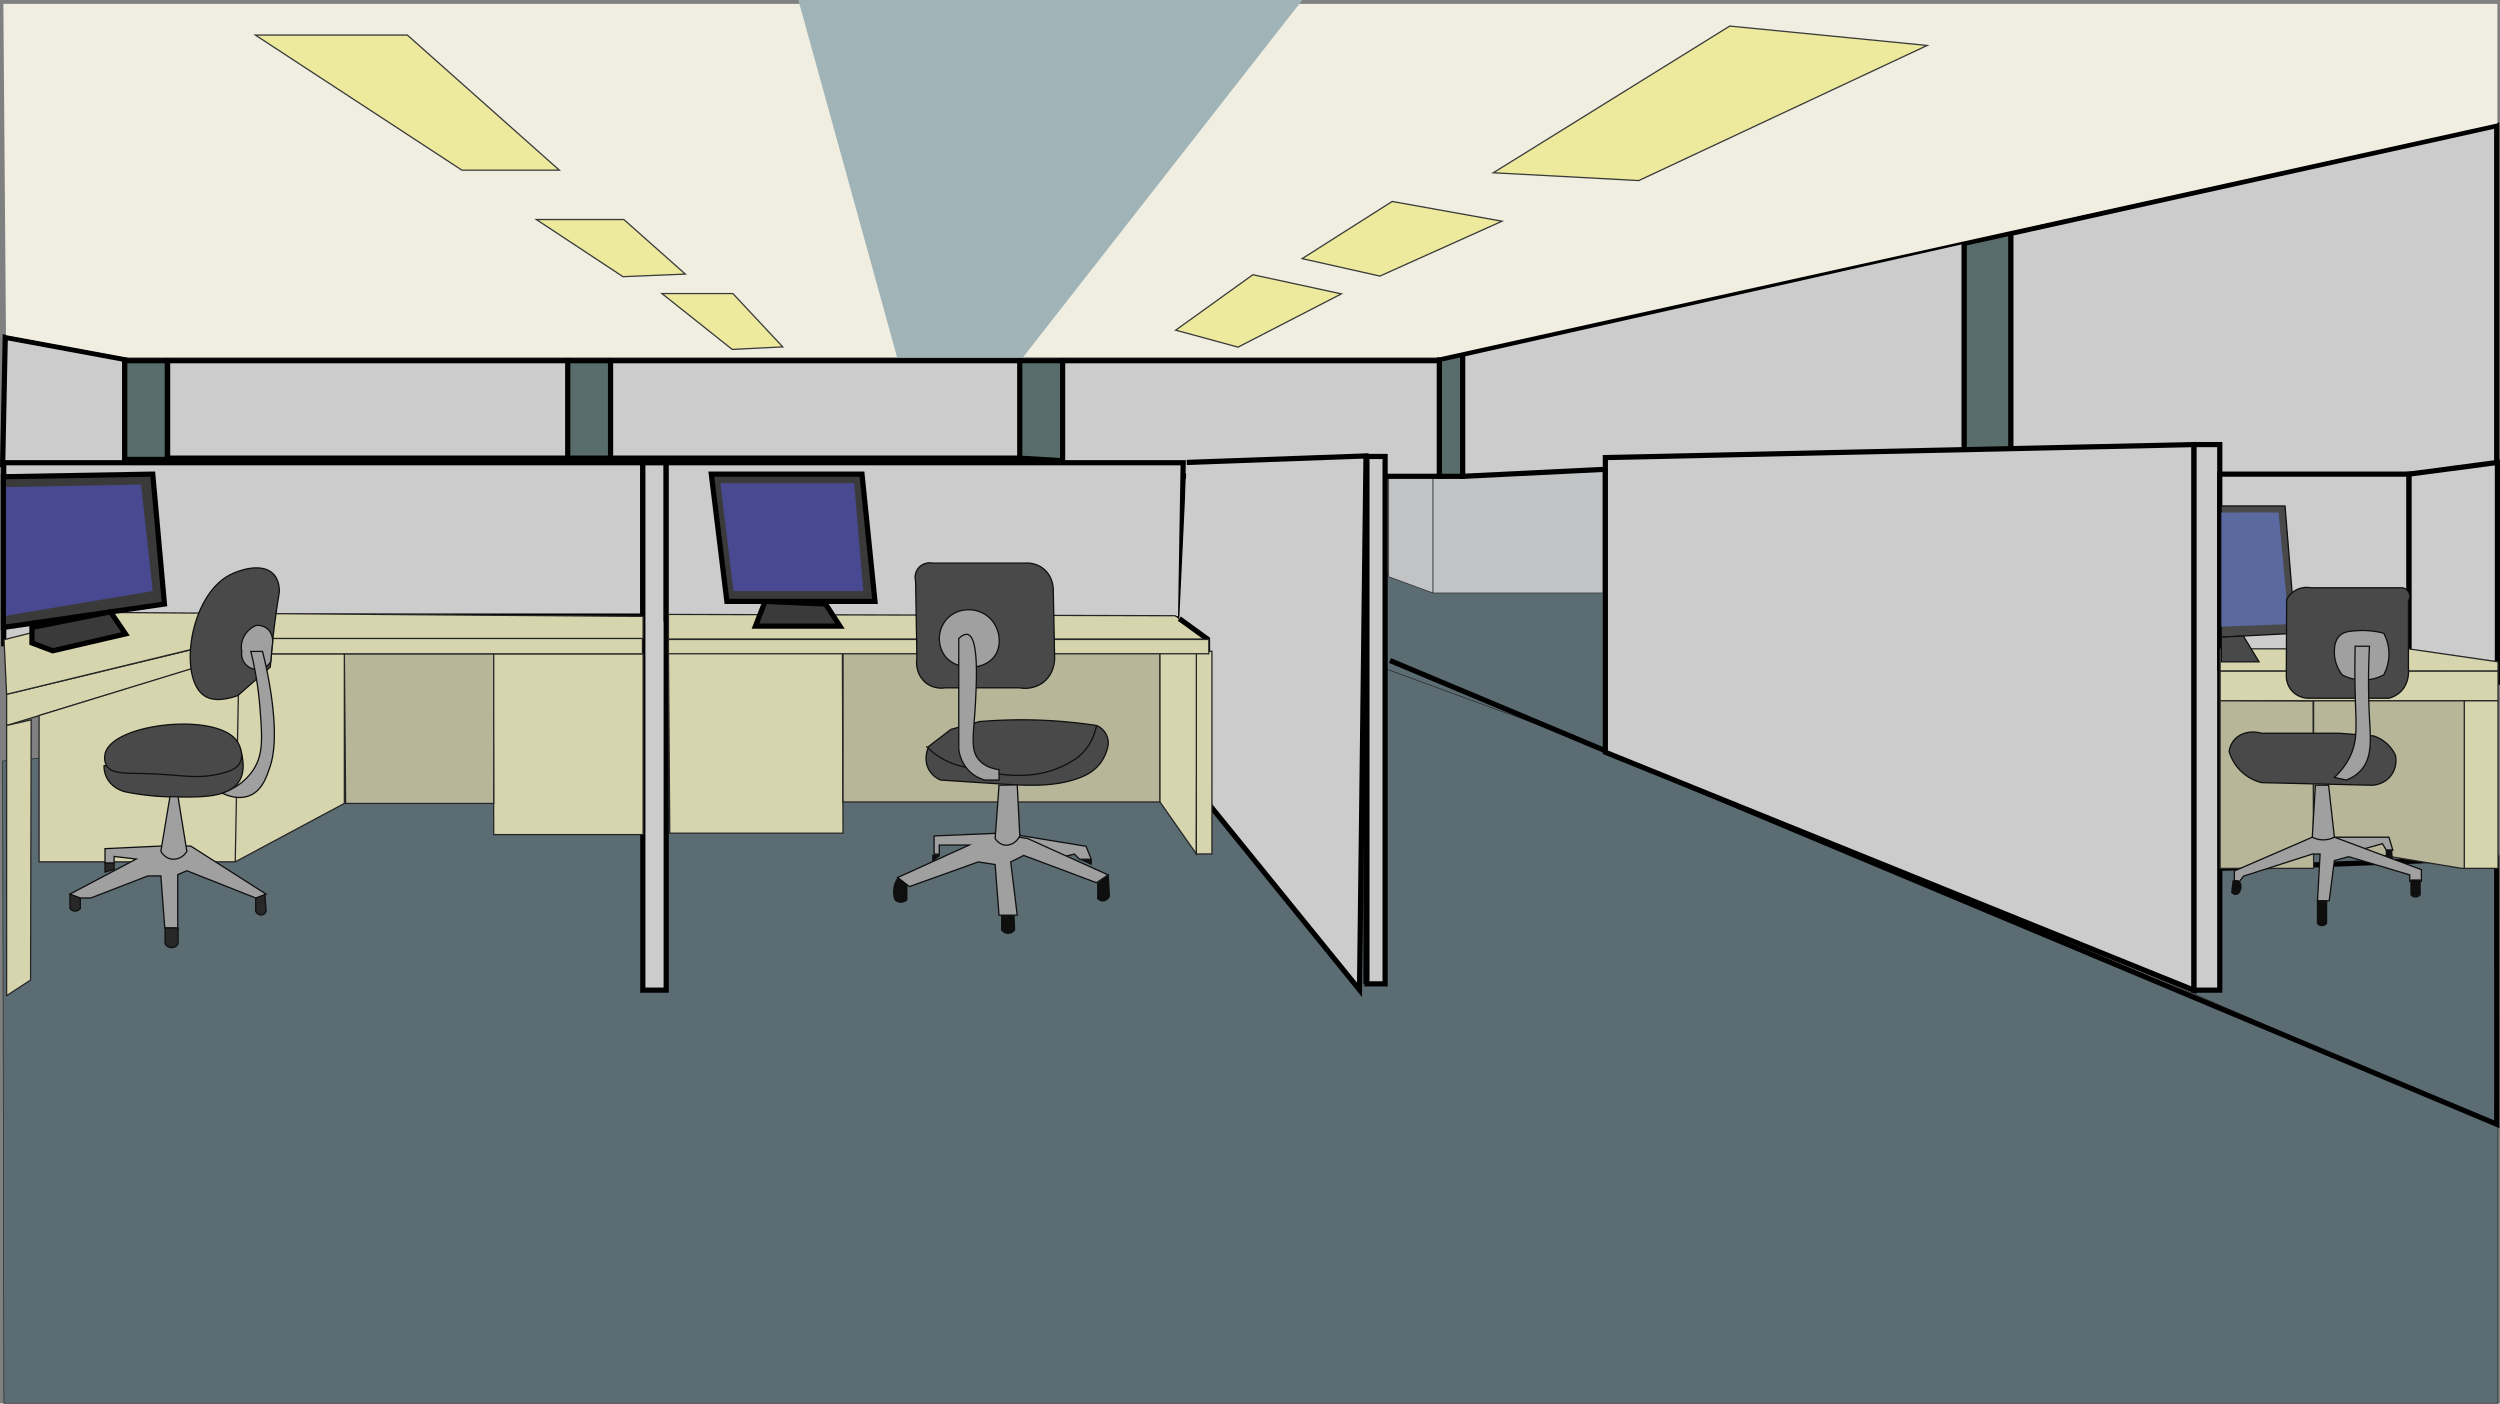 <svg xmlns="http://www.w3.org/2000/svg" width="1924.59" height="1080.49" viewBox="0 0 1924.59 1080.49"><rect x="0" y="0" width="1924.59" height="1080.49" fill="#808080" stroke="none"/><defs><style>.cls-1{fill:#5c6c73;}.cls-1,.cls-2{stroke:#232323;stroke-width:0.5px;}.cls-1,.cls-10,.cls-11,.cls-13,.cls-16,.cls-17,.cls-19,.cls-2,.cls-3,.cls-4,.cls-5,.cls-7,.cls-8,.cls-9{stroke-miterlimit:10;}.cls-2{fill:#c2c3c4;}.cls-3{fill:#ccc;}.cls-11,.cls-3,.cls-4,.cls-5{stroke:#000;stroke-width:4px;}.cls-4{fill:#586d6b;}.cls-17,.cls-5,.cls-9{fill:none;}.cls-6{fill:#f0ede1;}.cls-7{fill:#d6d5ae;}.cls-7,.cls-8,.cls-9{stroke:#262626;}.cls-8{fill:#b7b698;}.cls-10{fill:#494949;}.cls-10,.cls-16,.cls-17,.cls-19{stroke:#0f0f0f;}.cls-11{fill:#3a3a3a;}.cls-12{fill:#494991;}.cls-13,.cls-14{fill:#eeea9d;}.cls-13{stroke:#393a3a;}.cls-15{fill:#a0b4b8;}.cls-16{fill:#a0a0a0;}.cls-18{fill:#0f0f0f;}.cls-19{fill:#282828;}.cls-20{fill:#5a69a0;}</style></defs><title>background</title><g id="Layer_5" data-name="Layer 5"><polygon class="cls-1" points="1068.99 508 1922.99 864.89 1922.99 1080.24 3 1080.24 2 585.85 1068.99 508"/><polygon class="cls-1" points="1059.59 437.74 1093.09 448.87 1241.59 437.74 1241.59 579 1059.59 512.26 1059.59 437.74"/><path class="cls-1" d="M1578.5,718.5l30-69.5h311l-1.45,216.5Z" transform="translate(2.59)"/><path class="cls-1" d="M1535.5,911.5" transform="translate(2.59)"/></g><g id="Layer_6" data-name="Layer 6"><rect class="cls-2" x="1103.09" y="362" width="131" height="94.5"/><polygon class="cls-2" points="1069.09 367 1103.09 367 1103.09 456.5 1069.09 444.01 1069.09 367"/></g><g id="Layer_7" data-name="Layer 7"><polygon class="cls-3" points="4.04 259.68 96.04 276.68 96.04 357.68 2.04 357.68 4.04 259.68"/><rect class="cls-4" x="96.04" y="277.68" width="32.75" height="76"/><rect class="cls-4" x="436.83" y="277.68" width="33.21" height="75"/><polygon class="cls-4" points="818.04 354.68 818.04 277.68 784.54 277.68 784.54 352.68 818.04 354.68"/><polygon class="cls-4" points="1108.04 276.68 1108.04 366.68 1126.04 366.68 1126.04 272.7 1108.04 276.68"/><polygon class="cls-4" points="1511.83 187.39 1511.83 347.83 1548.36 347.02 1548.36 179.31 1511.83 187.39"/><rect class="cls-3" x="129.04" y="277.68" width="308" height="75"/><rect class="cls-3" x="470.04" y="277.68" width="315" height="75"/><rect class="cls-3" x="818.04" y="277.68" width="290" height="89"/><polygon class="cls-3" points="1126.04 272.68 1512.04 185.68 1512.04 347.68 1126.04 366.68 1126.04 272.68"/><polygon class="cls-3" points="1548.04 179.68 1922.04 96.68 1922.04 366.68 1548.04 373.68 1548.04 179.68"/></g><g id="Layer_2" data-name="Layer 2"><polyline class="cls-5" points="1709.09 668.5 1922.04 660.5 1922.09 865.5 1070.09 508.5"/><rect class="cls-3" x="1688.86" y="342.25" width="20" height="420"/><polygon class="cls-3" points="1235.86 352.25 1688.86 342.25 1688.86 762.25 1235.86 579.1 1235.86 352.25"/><path class="cls-3" d="M.27,356.25h492v118h-396l-96,21Z" transform="translate(2.59)"/><rect class="cls-3" x="494.86" y="356.25" width="18" height="406"/><path class="cls-3" d="M908.27,356.25h-398V476.68l396-.43Q907.26,416.25,908.27,356.25Z" transform="translate(2.59)"/><polygon class="cls-6" points="4.59 258 96.59 275 1108.59 275 1922.59 95 1922.59 3 2.59 3 4.59 258"/><polygon class="cls-3" points="1708.86 365 1854.59 365 1854.59 515 1708.86 514.24 1708.86 365"/><polygon class="cls-3" points="1922.59 356 1854.59 365 1854.59 515 1922.59 525 1922.59 356"/></g><g id="Layer_4" data-name="Layer 4"><line class="cls-3" x1="1051.59" y1="351.41" x2="1051.59" y2="757.41"/><rect class="cls-3" x="1052.3" y="351.41" width="14" height="406"/><path class="cls-7" d="M512,473l390,1,26,18H512Z" transform="translate(2.59)"/><polyline class="cls-3" points="907.86 476.25 929.59 492 930.59 619 1046.59 762 1051.59 351 913.59 356"/><polygon class="cls-7" points="494.59 491.5 183.37 491.5 5.09 534.5 5.09 558.5 185.38 503.5 494.59 503.5 494.59 491.5"/><path class="cls-7" d="M492.5,491.5v-17l-410-3-82,21,2,42,177-43Z" transform="translate(2.59)"/><polygon class="cls-7" points="5.09 558.5 24.01 554.14 23.53 754.5 5.09 766.5 5.09 558.5"/><polygon class="cls-7" points="379.66 503.5 380.09 642.5 495.09 642.5 495.09 503.5 379.66 503.5"/><path class="cls-8" d="M262.5,503.5q.5,57.5,1,115h114v-115Z" transform="translate(2.59)"/><polygon class="cls-7" points="30.09 663.5 181.09 663.5 265.09 618.5 265.09 503.5 184.09 503.5 30.09 550.82 30.09 663.5"/><line class="cls-9" x1="184.09" y1="503.5" x2="181.09" y2="663.5"/><polygon class="cls-7" points="514.59 501.41 648.49 501.91 649 641.41 640.26 641.41 515.6 641.41 514.59 501.41"/><rect class="cls-8" x="649" y="501.41" width="244" height="116"/><polygon class="cls-7" points="921.48 501.91 921 657.41 893 617.41 893 501.41 921.48 501.91"/><rect class="cls-7" x="921" y="501.41" width="12" height="156"/><polygon class="cls-7" points="1709.09 516.5 1923.09 516.5 1923.09 539.5 1896.32 539.5 1709.09 539.5 1709.09 516.5"/><rect class="cls-7" x="1897.09" y="539.5" width="26" height="129"/><polygon class="cls-8" points="1709.09 539.5 1780.71 539.68 1781.09 668.5 1709.09 668.5 1709.09 539.5"/><polygon class="cls-8" points="1895.09 668.5 1781.04 649.74 1781.09 539.5 1897.09 539.5 1897.09 668.5 1895.09 668.5"/><polygon class="cls-7" points="1923.09 516.5 1923.09 509.5 1854.09 499.5 1709.09 499.5 1709.09 516.5 1923.09 516.5"/><polyline class="cls-7" points="514.59 492.28 514.59 503.28 930.59 503.28 930.59 492.28 514.59 492.28"/></g><g id="Layer_3" data-name="Layer 3"><path class="cls-10" d="M729.5,561.5l-17,13c-.42.83-4.65,9.58,0,18a18.8,18.8,0,0,0,9,8c6.78.45,23.48,1.57,46,3,20.73,1.32,40.35,2.41,59-4,6.18-2.12,12.94-5.31,18-12a32.77,32.77,0,0,0,6-14,14.58,14.58,0,0,0-9-15,383.56,383.56,0,0,0-90-3Z" transform="translate(2.59)"/><polygon class="cls-11" points="588.99 463 581.59 482 646.59 482 635.59 465 588.99 463"/><polygon class="cls-11" points="547.59 365 559.59 463 673.59 463 663.59 365 547.59 365"/><polygon class="cls-12" points="554.59 372 564.59 455 664.59 455 657.59 372 554.59 372"/><polygon class="cls-11" points="2.59 367 117.59 365 126.59 465 24.84 479.77 2.59 483 2.59 367"/><polygon class="cls-11" points="24.59 483 24.59 495 40.59 501 96.59 488 85.06 471.03 24.59 483"/><polygon class="cls-12" points="4.59 375 108.59 373 117.59 455 4.59 474 4.59 375"/><polygon class="cls-13" points="196.59 27 355.59 131 430.59 131 313.59 27 196.59 27"/><path class="cls-13" d="M410.31,169,477,213l48-2-47.34-42Z" transform="translate(2.59)"/><path class="cls-13" d="M507,226l54.09,43L600,267.05,561.6,226Z" transform="translate(2.59)"/><path class="cls-13" d="M1481,35,1259,139l-112-6L1329,20.08Z" transform="translate(2.59)"/><path class="cls-13" d="M1153.68,170.29l-94,42.25L999.86,199.1l69.28-44Z" transform="translate(2.59)"/><path class="cls-13" d="M1030,226.24l-79.5,41-48-13.06,59.4-42.69Z" transform="translate(2.59)"/><path class="cls-14" d="M612,0" transform="translate(2.59)"/><polygon class="cls-15" points="690.59 275 614.59 0 1002.59 0 787.59 275 690.59 275"/><path class="cls-10" d="M715.28,433.5h71a20.82,20.82,0,0,1,14,4c8.47,6.43,8.05,17.06,8,18q.5,25,1,50c.06.89.64,12.8-9,20a23.47,23.47,0,0,1-18,4h-57a19.83,19.83,0,0,1-14-3c-6.12-4.22-9.21-12-8-20q-.49-29.5-1-59a11.8,11.8,0,0,1,2-10A11.39,11.39,0,0,1,715.28,433.5Z" transform="translate(2.59)"/><path class="cls-16" d="M724.5,504.5a22.8,22.8,0,0,1,1-27c7.42-9.1,21.29-10.68,31-4,10.54,7.26,12.91,22,7,31C755.46,516.74,733.25,516.64,724.5,504.5Z" transform="translate(2.59)"/><path class="cls-17" d="M710.5,574.5A55.84,55.84,0,0,0,741,590.61a135,135,0,0,0,16.53,3.89c12.86,2.19,32.89,5.36,54-3a76,76,0,0,0,15-8,40.06,40.06,0,0,0,7-7,41.69,41.69,0,0,0,8-18" transform="translate(2.59)"/><path class="cls-16" d="M735.5,491.5c2-1.84,4.65-3.69,7-3,8.22,2.4,6.74,34.18,6,50-1.25,26.77-4.86,38.53,3,47,4.54,4.89,10.81,6.43,15,7v8h-11a27.52,27.52,0,0,1-11-6,28.77,28.77,0,0,1-9-18Z" transform="translate(2.59)"/><polygon class="cls-16" points="781.09 642.5 836.09 651.5 840.09 661.5 831.09 661.5 827.09 657.5 816.9 659.96 781.09 642.5"/><path class="cls-16" d="M763.5,641.54l-47,2v14h4v-7h23l-55,25,9,7,53-19,13,2,3,39h14l-5-41,10-5,56,21,9-6-46.17-20.85L788.5,645.5Z" transform="translate(2.59)"/><path class="cls-16" d="M766.5,604.5l-3,41a11,11,0,0,0,7,5c4.61.82,9.61-2,12-7q-1-19.63-2-39.27Z" transform="translate(2.59)"/><path class="cls-16" d="M679.5,661.5" transform="translate(2.59)"/><path class="cls-18" d="M688.5,675.5,696,681v12a7.58,7.58,0,0,1-6,2,7.24,7.24,0,0,1-4-2,19.52,19.52,0,0,1,0-13A17.71,17.71,0,0,1,688.5,675.5Z" transform="translate(2.59)"/><path class="cls-18" d="M768.08,704.5H778.5L779,716a6.86,6.86,0,0,1-5,3,6.64,6.64,0,0,1-6-3C768,712.17,768.05,708.33,768.08,704.5Z" transform="translate(2.59)"/><polygon class="cls-18" points="717.59 658 723.59 658 723.59 659 717.59 663.46 717.59 658"/><path class="cls-18" d="M842,680v12a6.11,6.11,0,0,0,4,2,6.39,6.39,0,0,0,6-4q-.5-8.5-1-17Z" transform="translate(2.59)"/><polygon class="cls-18" points="831.59 662 840.59 662 840.59 666 831.59 662"/><path class="cls-10" d="M174.5,442.5c-31.5,16.32-39.7,79.33-20,93,4.22,2.93,11.75,5,26,0l25-22q.78-10.72,2-22c1.37-12.57,3.07-24.58,5-36,0-4-.82-10-5-14C199,433.35,182.26,438.48,174.5,442.5Z" transform="translate(2.59)"/><path class="cls-10" d="M130.5,613.5a196.38,196.38,0,0,1-37-4c-1.53-.41-10-2.81-14-11a20,20,0,0,1-2-9l105.94-9c2.73,11.52,0,17.89-1.94,21C173.61,614.07,152.8,613.79,130.5,613.5Z" transform="translate(2.59)"/><path class="cls-10" d="M78.5,579.5c-.16.56-1.6,5.75,1,10,3.91,6.39,13.85,5.62,29,6,29.65.74,39,4.86,59,0,6.46-1.57,12.63-3.74,15-9,2.9-6.45-1.47-14.1-2-15C166.55,547.84,85.25,556.37,78.5,579.5Z" transform="translate(2.59)"/><path class="cls-16" d="M183.5,501.5a18.14,18.14,0,0,1,1-10,18.93,18.93,0,0,1,10-10,12,12,0,0,1,8,2c4,2.87,5.78,8.44,4.38,14l-1,11.73a12,12,0,0,1-22.33-7.73Z" transform="translate(2.59)"/><path class="cls-16" d="M192.5,592.5c7.67-11.85,6.85-24.48,5-48a265.3,265.3,0,0,0-7-43h9c1.66,6.49,4,16.54,6,29,6.14,38.35,1.64,54,0,59-2.9,8.92-6.41,19.18-16,23-8.67,3.46-17.57-.25-20.92-1.86C175.2,608.18,185.66,603.07,192.5,592.5Z" transform="translate(2.59)"/><path class="cls-19" d="M51.25,688.32l8,3v8a5.17,5.17,0,0,1-5,2,5,5,0,0,1-3-2Z" transform="translate(2.59)"/><path class="cls-19" d="M194.25,691.32l7-3,1,13a4.28,4.28,0,0,1-3,3,4.47,4.47,0,0,1-5-3Z" transform="translate(2.59)"/><polygon class="cls-19" points="80.84 664.32 87.84 664.32 87.84 669.32 80.84 671.32 80.84 664.32"/><polygon class="cls-16" points="123.84 651.32 80.84 653.32 80.84 664.32 87.84 664.32 87.84 659.32 104.84 661.32 53.84 688.32 61.84 691.32 69.84 691.32 113.84 674.32 123.84 674.32 126.84 714.32 136.84 714.32 136.84 673.32 143.84 670.32 196.84 691.32 204.84 688.32 146.84 651.32 144.19 651.32 123.84 651.32"/><path class="cls-16" d="M141.25,655.32l-6.81-42h-6.19l-7,42c.32.59,2.82,5.1,8,6A11.78,11.78,0,0,0,141.25,655.32Z" transform="translate(2.59)"/><path class="cls-19" d="M124.5,714.5h10v12a5.67,5.67,0,0,1-10,0Z" transform="translate(2.59)"/><polygon class="cls-10" points="1710.09 389.5 1759.09 389.5 1767.09 487.5 1710.09 490.5 1710.09 389.5"/><polygon class="cls-10" points="1727.01 489.61 1739.09 509.5 1710.09 509.5 1710.09 490.5 1727.01 489.61"/><polygon class="cls-20" points="1710.09 394.56 1754.09 394.5 1762.09 480.5 1710.09 482.36 1710.09 394.56"/><path class="cls-10" d="M1776.5,452.5h69a6.52,6.52,0,0,1,6,10v52c.15,1.41,1,11.14-6,18a20.18,20.18,0,0,1-9,5h-63a17.59,17.59,0,0,1-12-6,17.34,17.34,0,0,1-4-11q.12-29.43.25-58.86a17.37,17.37,0,0,1,6.75-7.14A17.79,17.79,0,0,1,1776.5,452.5Z" transform="translate(2.59)"/><path class="cls-10" d="M1738.5,564.5c-8.1-2.26-16.28-.39-21,5a17.42,17.42,0,0,0-4,9,34.74,34.74,0,0,0,25,24l85,2c1,0,9.68-.47,15-8a19.53,19.53,0,0,0,3-15,28.33,28.33,0,0,0-9-11,27.67,27.67,0,0,0-8-4l-26-2Z" transform="translate(2.59)"/><path class="cls-16" d="M1794.5,502.5a28.39,28.39,0,0,0,6,17,33.56,33.56,0,0,0,32,0,33.89,33.89,0,0,0,0-32,63.38,63.38,0,0,0-20-2c-6.43.4-10.71.72-14,4C1794.51,493.47,1794.5,499.25,1794.5,502.5Z" transform="translate(2.59)"/><path class="cls-16" d="M1810.5,497.5c-.37,15.14-.21,27.5,0,36,.64,25.26,2.26,36.06-4,49a53.68,53.68,0,0,1-12,16l9,2a28.14,28.14,0,0,0,11-7c9.45-10,7.87-24.54,7-41a533.09,533.09,0,0,1,0-55Z" transform="translate(2.59)"/><path class="cls-10" d="M1777.5,644.5" transform="translate(2.59)"/><polygon class="cls-16" points="1797.09 644.5 1839.09 644.5 1842.09 654.5 1837.09 654.5 1834.09 649.5 1816.09 654.5 1797.09 644.5"/><polygon class="cls-16" points="1720.09 670.5 1720.09 678.5 1724.09 678.5 1727.09 674.5 1780.09 657.5 1786.09 657.5 1784.09 693.5 1793.09 693.5 1797.09 662.5 1808.09 659.5 1855.09 673.5 1855.09 678.5 1864.09 678.5 1864.09 669.5 1797.09 644.5 1780.09 644.5 1720.09 670.5"/><path class="cls-16" d="M1794.5,644.5l-4.46-40h-10.16l-2.38,40a18.68,18.68,0,0,0,7,2A19,19,0,0,0,1794.5,644.5Z" transform="translate(2.59)"/><path class="cls-18" d="M1716,678c-.33,3-.67,6-1,9a4.11,4.11,0,0,0,3,2,4.16,4.16,0,0,0,3.5-1.5c2.54-3.81,1.76-8-.5-9.5C1719.05,676.75,1716.4,677.83,1716,678Z" transform="translate(2.59)"/><path class="cls-18" d="M1781,693h8v18a5.15,5.15,0,0,1-5,2,5,5,0,0,1-3-2Z" transform="translate(2.59)"/><path class="cls-18" d="M1853,677v12a5,5,0,0,0,8,0V677Z" transform="translate(2.59)"/><polygon class="cls-18" points="1836.59 654 1836.59 659.24 1842.09 661.29 1841.59 654 1836.59 654"/></g></svg>
